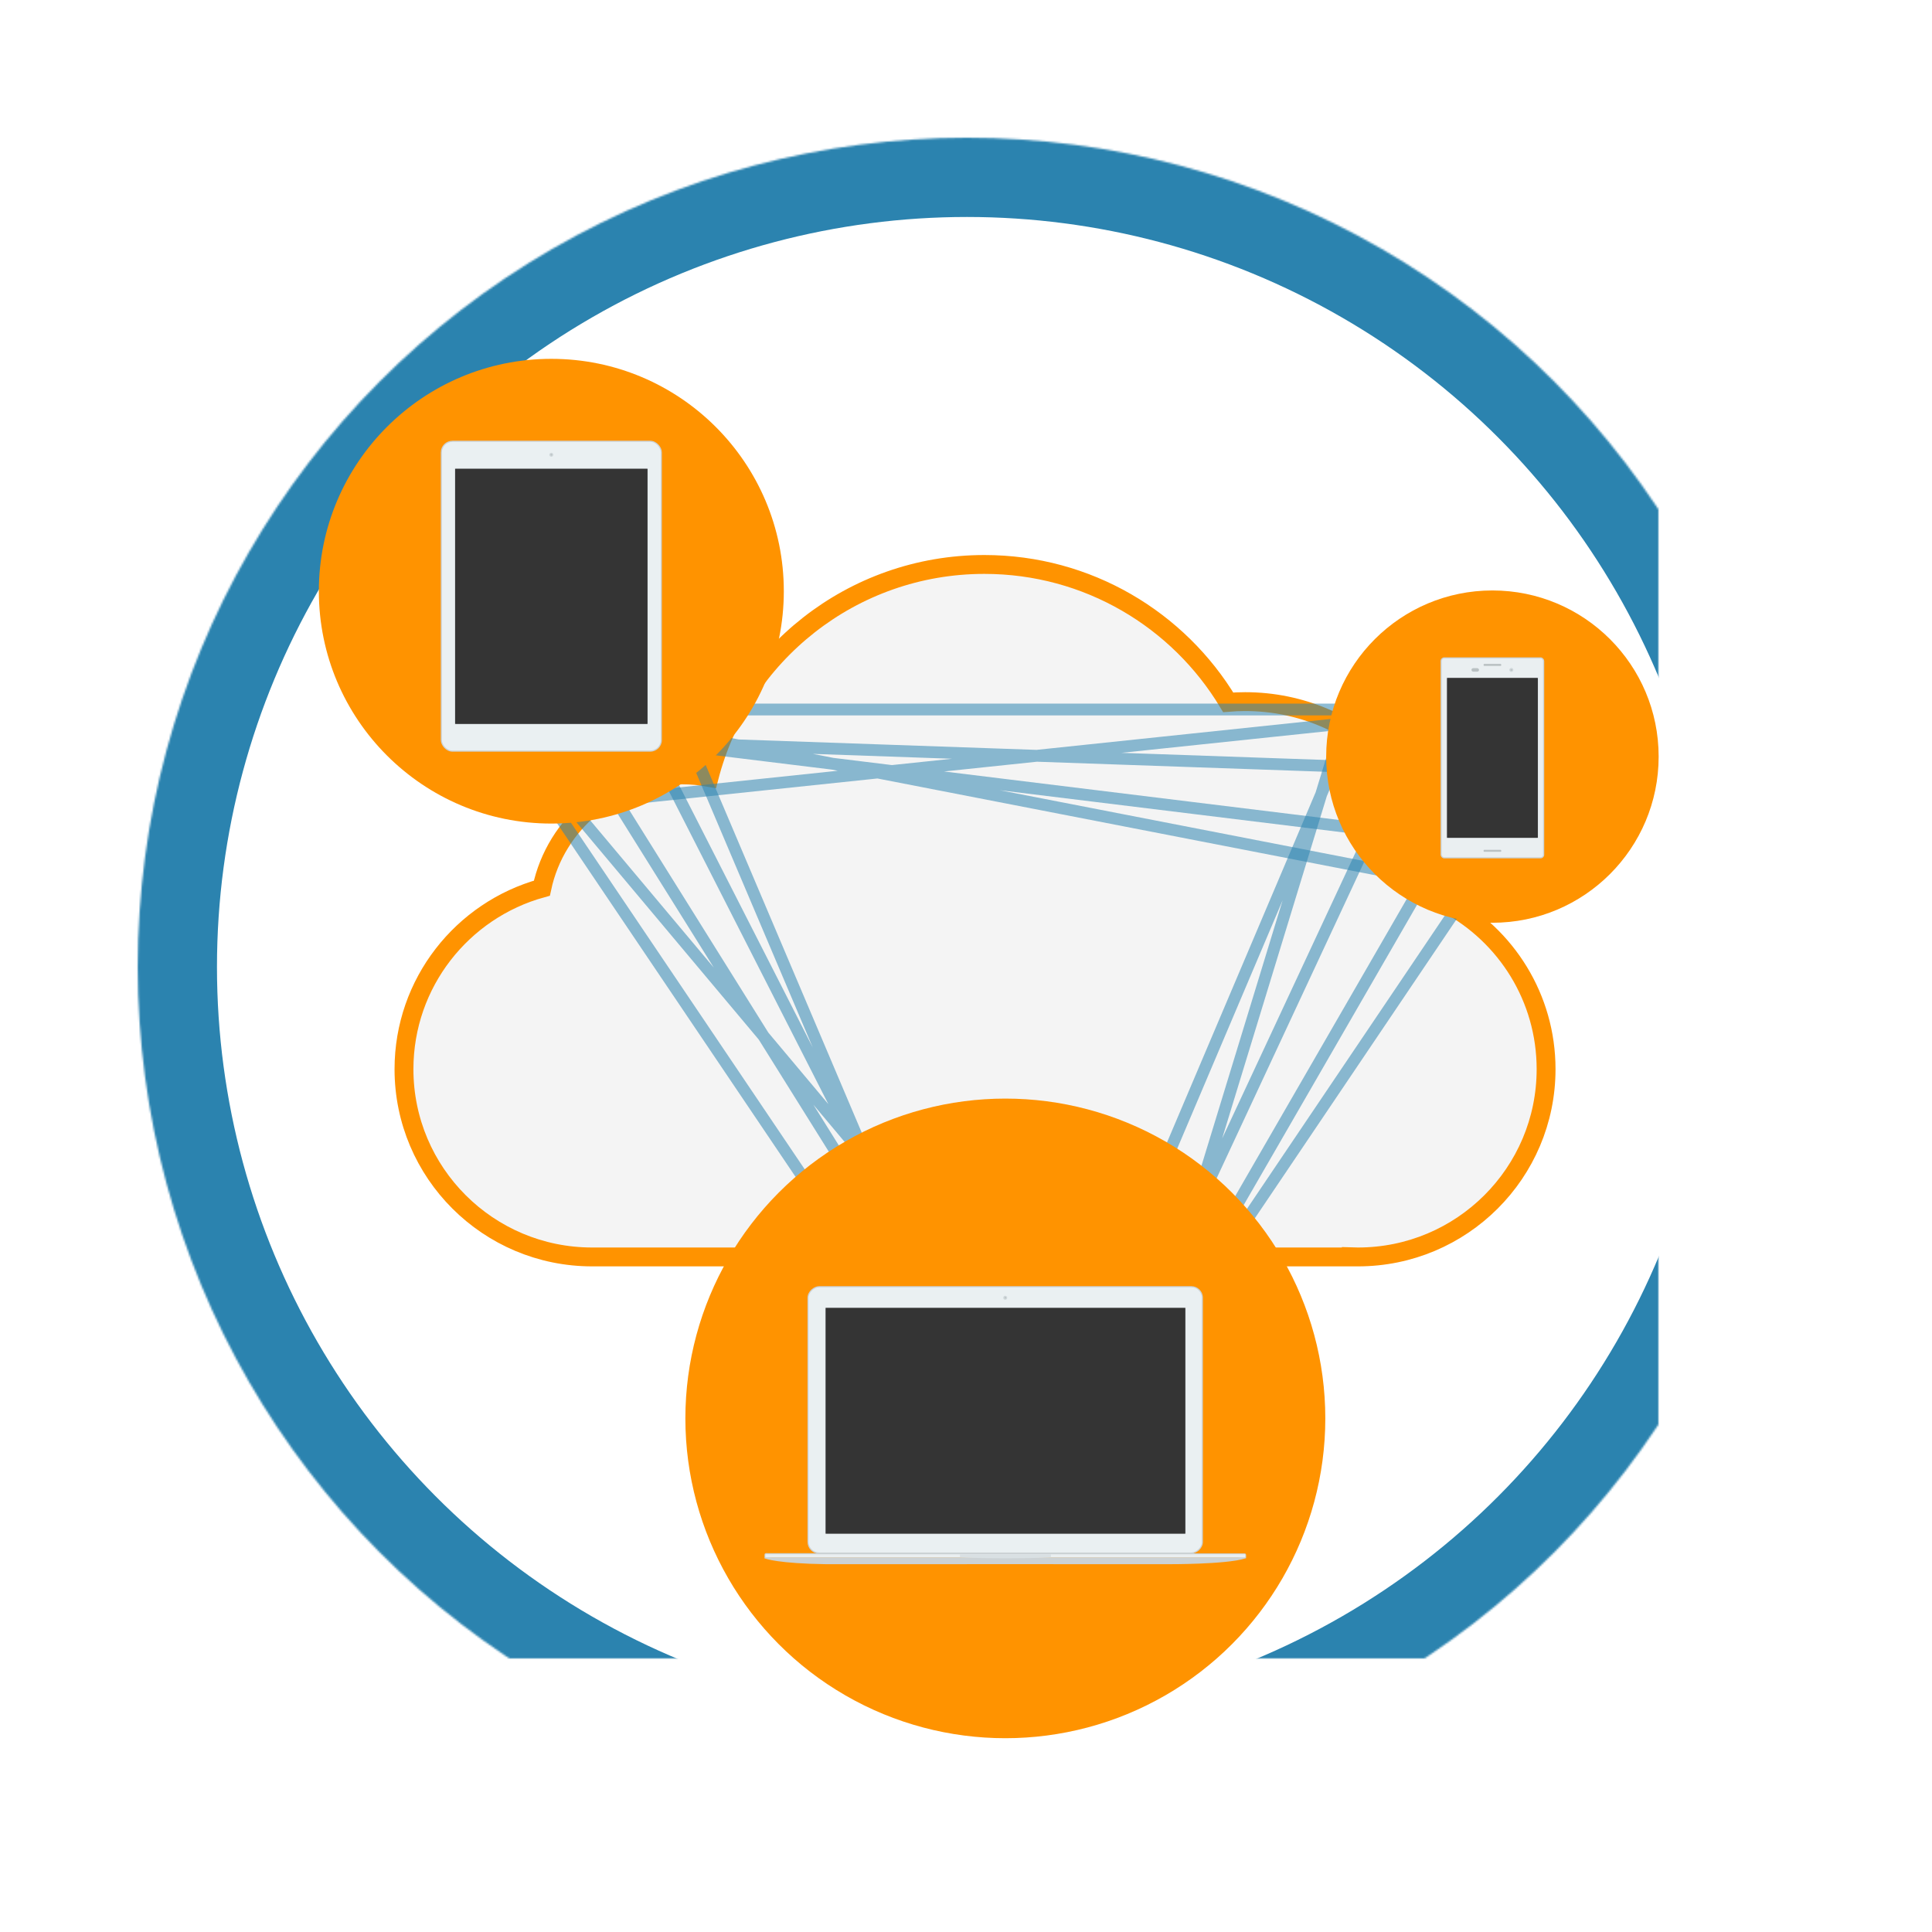 <?xml version="1.0" encoding="UTF-8"?>
<svg width="1024px" height="1024px" viewBox="0 0 1024 1024" version="1.1" xmlns="http://www.w3.org/2000/svg" xmlns:xlink="http://www.w3.org/1999/xlink">
    <!-- Generator: Sketch 40 (33762) - http://www.bohemiancoding.com/sketch -->
    <title>webhover</title>
    <desc>Created with Sketch.</desc>
    <defs>
        <circle id="path-1" cx="512.5" cy="512.5" r="439.5"></circle>
        <mask id="mask-2" maskContentUnits="userSpaceOnUse" maskUnits="objectBoundingBox" x="0" y="0" width="879" height="879" fill="white">
            <use xlink:href="#path-1"></use>
        </mask>
        <ellipse id="path-3" cx="58.297" cy="157.34" rx="3.718" ry="3.699"></ellipse>
        <mask id="mask-4" maskContentUnits="userSpaceOnUse" maskUnits="objectBoundingBox" x="0" y="0" width="7.437" height="7.398" fill="white">
            <use xlink:href="#path-3"></use>
        </mask>
        <rect id="path-5" x="0" y="0" width="101.986" height="135.278" rx="0.2"></rect>
        <rect id="path-7" x="0" y="0" width="48.167" height="84.753" rx="0.2"></rect>
        <rect id="path-9" x="0" y="0" width="190.691" height="119.724" rx="0.2"></rect>
    </defs>
    <g id="Icônes" stroke="none" stroke-width="1" fill="none" fill-rule="evenodd">
        <g id="webhover">
            <use id="Oval" stroke="#2B83AF" mask="url(#mask-2)" stroke-width="84" xlink:href="#path-1"></use>
            <g id="Group-3-Copy" transform="translate(169, 99)">
                <path d="M481.976,273.247 C455.646,229.469 407.62,200.174 352.738,200.174 C282.516,200.174 223.517,248.135 206.83,313.028 C202.209,312.153 197.44,311.694 192.564,311.694 C156.014,311.694 125.489,337.438 118.198,371.75 C76.059,383.378 45.118,421.924 45.118,467.682 C45.118,522.647 89.761,567.204 144.83,567.204 C145.302,567.204 145.773,567.201 146.244,567.194 L547.21,567.204 L547.21,567.143 C548.384,567.183 549.562,567.204 550.746,567.204 C605.815,567.204 650.457,522.647 650.457,467.682 C650.457,429.834 629.29,396.921 598.126,380.092 C598.126,379.997 598.127,379.902 598.127,379.807 C598.127,320.749 550.16,272.874 490.99,272.874 C487.954,272.874 484.948,273 481.976,273.247 Z" id="Combined-Shape" stroke="#FF9300" stroke-width="10" fill="#F4F4F4"></path>
                <path d="M78.089,276.18 L207.456,414.909 L81.465,234.974 L86.596,231.382 L238.149,447.822 L271.904,484.02 L120.828,222.349 L126.252,219.217 L262.079,454.477 L144.542,213.49 L150.172,210.744 L296.126,509.995 L418.35,641.064 L413.769,645.336 L305.517,529.25 L306.974,532.236 L352.64,611.333 L389.953,664.622 L385.291,667.886 L390.696,677.248 L385.272,680.379 L347.353,614.701 L346.832,613.957 L382.021,686.106 L376.392,688.852 L360.175,655.603 L357.616,657.531 L73.285,280.211 L53.069,258.532 L55.347,256.407 L39.323,235.142 L44.325,231.373 L78.089,276.18 Z M114.15,324.034 L233.27,451.774 L323.867,581.16 L353.147,641.194 L114.15,324.034 Z M285.825,508.133 L263.962,484.687 L306.315,545.174 L301.44,535.178 L285.825,508.133 Z" id="Combined-Shape" fill="#2B83AF" opacity="0.537" transform="translate(228.837, 449.798) rotate(3) translate(-228.837, -449.798) "></path>
                <path d="M308.498,366.765 L437.865,505.494 L311.874,325.56 L317.004,321.967 L468.557,538.408 L502.312,574.606 L351.236,312.934 L356.66,309.802 L492.488,545.062 L374.951,304.075 L380.58,301.33 L526.535,600.581 L648.759,731.65 L644.178,735.921 L535.926,619.835 L537.382,622.821 L583.049,701.918 L620.362,755.207 L615.7,758.472 L621.105,767.833 L615.68,770.965 L577.761,705.287 L577.24,704.543 L612.429,776.691 L606.8,779.437 L590.583,746.188 L588.024,748.116 L303.693,370.796 L283.477,349.117 L285.756,346.992 L269.731,325.728 L274.734,321.958 L308.498,366.765 Z M344.558,414.619 L463.678,542.359 L554.275,671.745 L583.556,731.779 L344.558,414.619 Z M516.234,598.718 L494.371,575.273 L536.724,635.759 L531.849,625.764 L516.234,598.718 Z" id="Combined-Shape" fill="#2B83AF" opacity="0.537" transform="translate(459.245, 540.383) rotate(60) translate(-459.245, -540.383) "></path>
                <path d="M233.874,122.479 L363.241,261.208 L237.25,81.274 L242.38,77.681 L393.934,294.122 L427.689,330.32 L276.612,68.648 L282.037,65.517 L417.864,300.777 L300.327,59.79 L305.956,57.044 L451.911,356.295 L574.135,487.364 L569.554,491.636 L461.302,375.549 L462.758,378.536 L508.425,457.632 L545.738,510.921 L541.076,514.186 L546.481,523.547 L541.056,526.679 L503.137,461.001 L502.616,460.257 L537.806,532.406 L532.176,535.151 L515.96,501.902 L513.4,503.831 L229.069,126.511 L208.853,104.831 L211.132,102.706 L195.108,81.442 L200.11,77.672 L233.874,122.479 Z M269.935,170.333 L389.054,298.073 L479.651,427.46 L508.932,487.493 L269.935,170.333 Z M441.61,354.433 L419.747,330.987 L462.1,391.474 L457.225,381.478 L441.61,354.433 Z" id="Combined-Shape-Copy" fill="#2B83AF" opacity="0.537" transform="translate(384.621, 296.098) rotate(127) translate(-384.621, -296.098) "></path>
                <g id="iPad" transform="translate(0, 91.192)">
                    <ellipse id="Oval-2" fill="#FF9300" cx="123.219" cy="123.157" rx="123.219" ry="123.157"></ellipse>
                    <g id="Body" transform="translate(64.922, 43.701)">
                        <rect id="Rectangle-2" stroke="#CCD2D5" stroke-width="0.6" fill="#EAF0F2" x="0" y="0" width="116.594" height="164.209" rx="5.9"></rect>
                        <rect id="Rectangle-3" fill="#DEE3E6" x="7.038" y="14.268" width="102.518" height="135.806" rx="0.2"></rect>
                        <use id="Oval-1" stroke="#CCD2D5" mask="url(#mask-4)" xlink:href="#path-3"></use>
                        <g id="Group" transform="translate(57.235, 6.077)">
                            <path d="M1.062,1.717 C0.696,1.717 0.398,1.421 0.398,1.057 C0.398,0.693 0.696,0.396 1.062,0.396 C1.428,0.396 1.726,0.693 1.726,1.057 C1.726,1.421 1.428,1.717 1.062,1.717" id="Fill-9" fill="#BAC1C4"></path>
                            <path d="M1.062,0 C0.477,0 0,0.474 0,1.057 C0,1.64 0.477,2.114 1.062,2.114 C1.648,2.114 2.125,1.64 2.125,1.057 C2.125,0.474 1.648,0 1.062,0 M1.062,0.604 C1.314,0.604 1.518,0.807 1.518,1.057 C1.518,1.307 1.314,1.51 1.062,1.51 C0.811,1.51 0.607,1.307 0.607,1.057 C0.607,0.807 0.811,0.604 1.062,0.604" id="Fill-11" fill="#D0D8DB"></path>
                        </g>
                    </g>
                    <g id="Screen" transform="translate(72.225, 58.233)">
                        <mask id="mask-6" fill="white">
                            <use xlink:href="#path-5"></use>
                        </mask>
                        <use id="Mask" fill="#343434" xlink:href="#path-5"></use>
                    </g>
                </g>
                <g id="Android" transform="translate(533.901, 213.953)">
                    <g id="Body">
                        <ellipse id="Oval-4" fill="#FF9300" cx="88.108" cy="88.064" rx="88.108" ry="88.064"></ellipse>
                        <rect id="Rectangle-2" stroke="#CCD2D5" stroke-width="0.6" fill="#EAEFF1" x="60.947" y="35.755" width="54.322" height="105.942" rx="1.6"></rect>
                        <g id="Group" transform="translate(97.072, 41.052)">
                            <path d="M1.07,1.722 C0.702,1.722 0.401,1.425 0.401,1.059 C0.401,0.694 0.702,0.397 1.07,0.397 C1.439,0.397 1.739,0.694 1.739,1.059 C1.739,1.425 1.439,1.722 1.07,1.722" id="Fill-9" fill="#BAC1C3"></path>
                            <path d="M1.07,0 C0.48,0 0,0.475 0,1.059 C0,1.644 0.48,2.119 1.07,2.119 C1.661,2.119 2.141,1.644 2.141,1.059 C2.141,0.475 1.661,0 1.07,0 M1.07,0.605 C1.324,0.605 1.529,0.809 1.529,1.059 C1.529,1.31 1.324,1.513 1.07,1.513 C0.817,1.513 0.612,1.31 0.612,1.059 C0.612,0.809 0.817,0.605 1.07,0.605" id="Fill-11" fill="#D0D8DB"></path>
                        </g>
                        <rect id="Rectangle-3" fill="#DEE3E6" x="63.757" y="46.085" width="48.703" height="85.283" rx="0.2"></rect>
                        <rect id="Rectangle-16" fill="#BAC1C3" x="83.425" y="38.934" width="9.366" height="1.059" rx="0.4"></rect>
                        <rect id="Rectangle-16" fill="#BAC1C3" x="77.003" y="41.185" width="4.014" height="1.854" rx="0.927"></rect>
                        <rect id="Rectangle-16" fill="#BAC1C3" x="83.425" y="137.459" width="9.366" height="1.059" rx="0.4"></rect>
                    </g>
                    <g id="Screen" transform="translate(64.024, 46.349)">
                        <mask id="mask-8" fill="white">
                            <use xlink:href="#path-7"></use>
                        </mask>
                        <use id="Mask" fill="#343434" xlink:href="#path-7"></use>
                    </g>
                </g>
                <g id="Macbook" transform="translate(194.26, 483.275)">
                    <g id="Body">
                        <ellipse id="Oval-3" fill="#FF9300" cx="169.591" cy="169.506" rx="169.591" ry="169.506"></ellipse>
                        <rect id="Rectangle-2" stroke="#CCD2D5" stroke-width="0.6" fill="#EAF0F2" transform="translate(169.525, 170.29) rotate(-90) translate(-169.525, -170.29) " x="98.943" y="65.798" width="141.164" height="208.984" rx="5.9"></rect>
                        <g id="Group" transform="translate(168.466, 104.508)">
                            <path d="M1.192,1.729 C0.827,1.729 0.53,1.431 0.53,1.064 C0.53,0.697 0.827,0.399 1.192,0.399 C1.557,0.399 1.854,0.697 1.854,1.064 C1.854,1.431 1.557,1.729 1.192,1.729" id="Fill-9" fill="#BAC1C4"></path>
                            <path d="M1.059,0 C0.475,0 0,0.477 0,1.064 C0,1.651 0.475,2.128 1.059,2.128 C1.644,2.128 2.119,1.651 2.119,1.064 C2.119,0.477 1.644,0 1.059,0 M1.059,0.608 C1.31,0.608 1.513,0.812 1.513,1.064 C1.513,1.316 1.31,1.52 1.059,1.52 C0.809,1.52 0.605,1.316 0.605,1.064 C0.605,0.812 0.809,0.608 1.059,0.608" id="Fill-11" fill="#D0D8DB"></path>
                        </g>
                        <rect id="Rectangle-3" fill="#DEE3E6" x="74.047" y="110.627" width="191.22" height="120.256" rx="0.2"></rect>
                        <g id="Group-2" transform="translate(42.398, 241.525)">
                            <path d="M0.34,-2.79035816e-05 C0.225,-8.29394411e-05 0.132,0.094 0.132,0.2 L0.132,1.745 C0.132,1.745 7.151,4.319 32.047,4.656 C57.01,4.615 213.468,4.656 213.468,4.656 C213.468,4.656 244.003,4.826 254.198,1.639 L254.198,0.32 C254.198,0.211 254.111,0.122 253.99,0.122 L0.34,-2.79035816e-05 Z" id="Path-37" stroke="#CBD2D4" stroke-width="1.2"></path>
                            <path d="M254.387,1.596 C254.387,1.596 251.767,4.789 197.385,4.675 C179.458,4.637 153.772,4.637 127.392,4.653 C100.7,4.637 74.959,4.637 57.002,4.675 C2.62,4.789 0,1.596 0,1.596 L127.26,1.596 L254.387,1.596 Z" id="Combined-Shape" fill="#CCD2D5"></path>
                            <rect id="Rectangle-5" fill="#EAEFF1" x="0" y="0" width="254.387" height="1.596" rx="0.2"></rect>
                            <path d="M103.158,0 L151.361,0 L151.361,1.596 C151.361,1.596 145.289,2.128 127.355,2.128 C109.42,2.128 103.158,1.596 103.158,1.596 L103.158,0 Z" id="Rectangle-10" fill="#D9E0E3"></path>
                        </g>
                    </g>
                    <g id="Screen" transform="translate(74.312, 110.893)">
                        <mask id="mask-10" fill="white">
                            <use xlink:href="#path-9"></use>
                        </mask>
                        <use id="Mask" fill="#343434" xlink:href="#path-9"></use>
                    </g>
                </g>
            </g>
        </g>
    </g>
</svg>